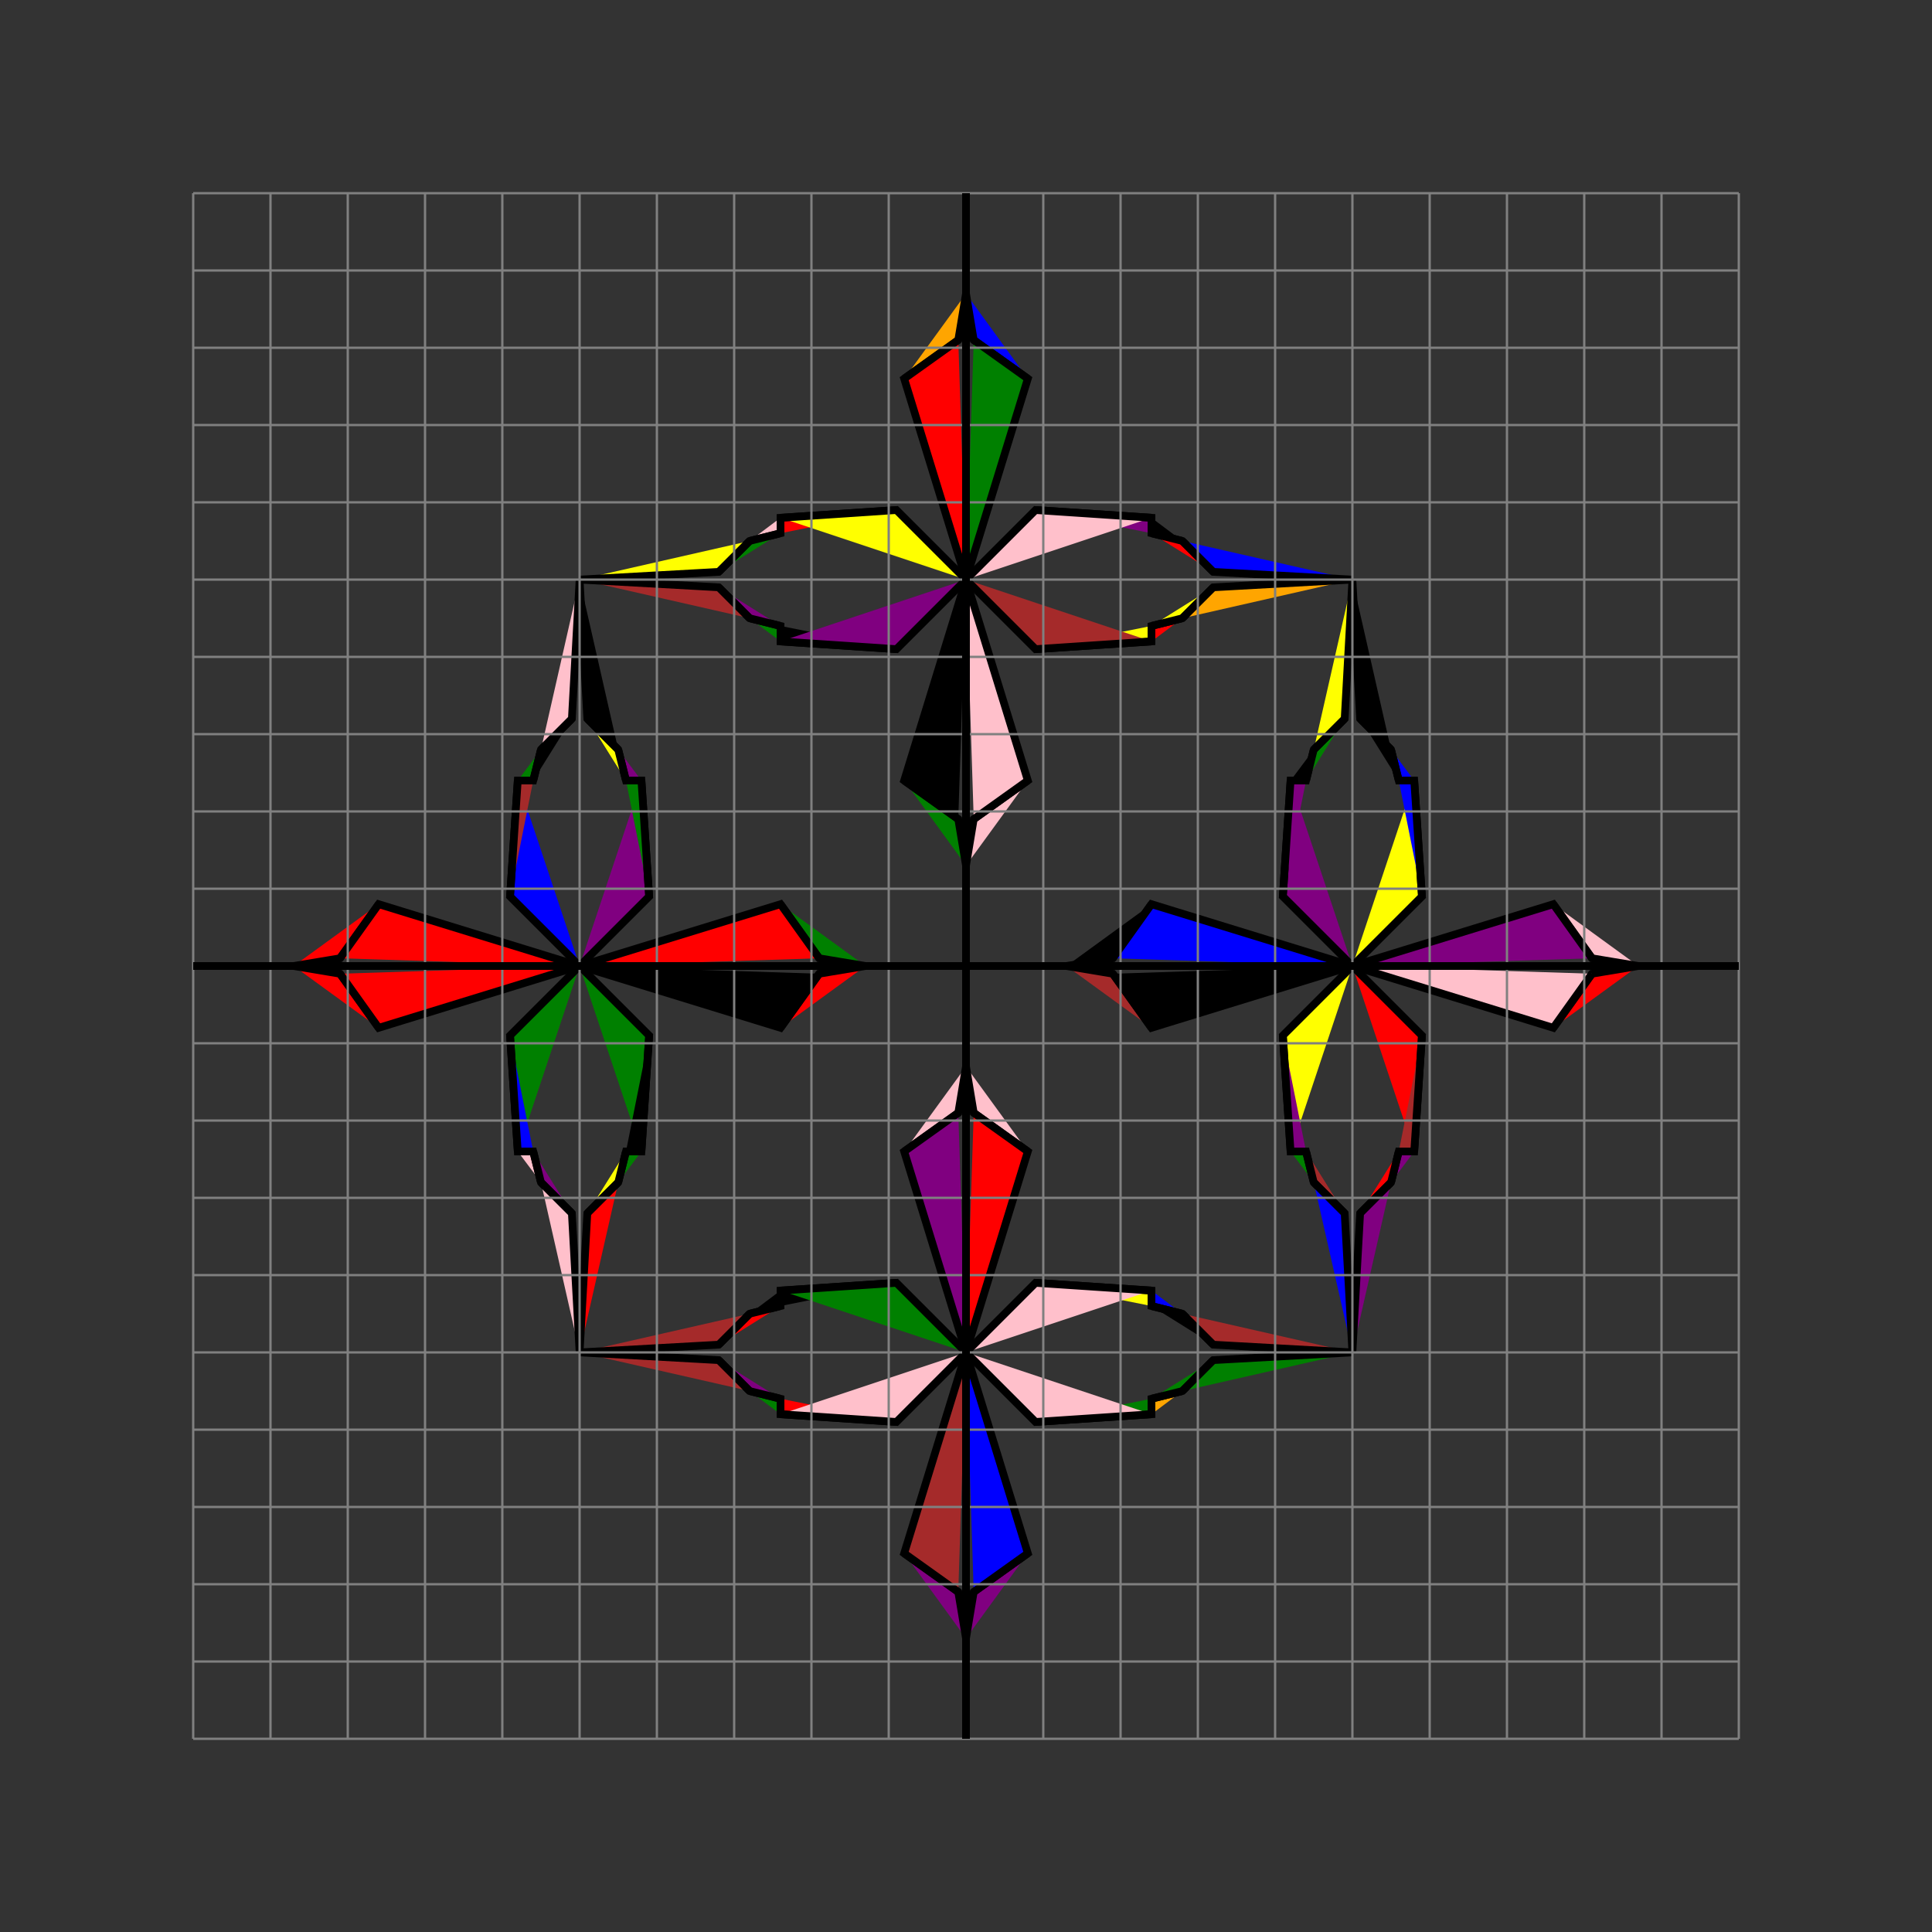 <?xml version="1.0" encoding="UTF-8"?>
<svg xmlns="http://www.w3.org/2000/svg" xmlns:xlink="http://www.w3.org/1999/xlink"
     width="250" height="250" viewBox="-125.0 -125.0 250 250">
<rect x="-125.0" y="-125.0" width="250" height="250" fill="#333333" stroke="none"/>
<defs>
</defs>
<path d="M13,0 L19,-1 L24,-8" fill="black" fill-opacity="1" stroke="black" />
<path d="M13,0 L19,1 L24,8" fill="brown" fill-opacity="1" stroke="black" />
<path d="M19,-1 L24,-8 L50,0" fill="blue" fill-opacity="1" stroke="black" />
<path d="M19,1 L24,8 L50,0" fill="black" fill-opacity="1" stroke="black" />
<path d="M9,-41 L24,-42 L24,-44" fill="yellow" fill-opacity="1" stroke="black" />
<path d="M24,-42 L24,-44 L28,-45" fill="red" fill-opacity="1" stroke="black" />
<path d="M9,41 L24,42 L24,44" fill="yellow" fill-opacity="1" stroke="black" />
<path d="M24,42 L24,44 L28,45" fill="blue" fill-opacity="1" stroke="black" />
<path d="M9,59 L24,58 L24,56" fill="green" fill-opacity="1" stroke="black" />
<path d="M24,58 L24,56 L28,55" fill="orange" fill-opacity="1" stroke="black" />
<path d="M9,-59 L24,-58 L24,-56" fill="purple" fill-opacity="1" stroke="black" />
<path d="M24,-58 L24,-56 L28,-55" fill="black" fill-opacity="1" stroke="black" />
<path d="M50,0 L41,-9 L42,-24" fill="purple" fill-opacity="1" stroke="black" />
<path d="M50,0 L41,9 L42,24" fill="yellow" fill-opacity="1" stroke="black" />
<path d="M41,-9 L42,-24 L44,-24" fill="purple" fill-opacity="1" stroke="black" />
<path d="M41,9 L42,24 L44,24" fill="purple" fill-opacity="1" stroke="black" />
<path d="M42,-24 L44,-24 L45,-28" fill="black" fill-opacity="1" stroke="black" />
<path d="M42,24 L44,24 L45,28" fill="green" fill-opacity="1" stroke="black" />
<path d="M44,-24 L45,-28 L49,-32" fill="green" fill-opacity="1" stroke="black" />
<path d="M44,24 L45,28 L49,32" fill="brown" fill-opacity="1" stroke="black" />
<path d="M45,-28 L49,-32 L50,-50" fill="yellow" fill-opacity="1" stroke="black" />
<path d="M45,28 L49,32 L50,50" fill="blue" fill-opacity="1" stroke="black" />
<path d="M-13,0 L-19,-1 L-24,-8" fill="green" fill-opacity="1" stroke="black" />
<path d="M-13,0 L-19,1 L-24,8" fill="red" fill-opacity="1" stroke="black" />
<path d="M-19,-1 L-24,-8 L-50,0" fill="red" fill-opacity="1" stroke="black" />
<path d="M-19,1 L-24,8 L-50,0" fill="black" fill-opacity="1" stroke="black" />
<path d="M-9,59 L-24,58 L-24,56" fill="red" fill-opacity="1" stroke="black" />
<path d="M-24,58 L-24,56 L-28,55" fill="green" fill-opacity="1" stroke="black" />
<path d="M-9,-41 L-24,-42 L-24,-44" fill="black" fill-opacity="1" stroke="black" />
<path d="M-24,-42 L-24,-44 L-28,-45" fill="green" fill-opacity="1" stroke="black" />
<path d="M-9,41 L-24,42 L-24,44" fill="black" fill-opacity="1" stroke="black" />
<path d="M-24,42 L-24,44 L-28,45" fill="black" fill-opacity="1" stroke="black" />
<path d="M-9,-59 L-24,-58 L-24,-56" fill="red" fill-opacity="1" stroke="black" />
<path d="M-24,-58 L-24,-56 L-28,-55" fill="pink" fill-opacity="1" stroke="black" />
<path d="M-50,0 L-41,-9 L-42,-24" fill="purple" fill-opacity="1" stroke="black" />
<path d="M-50,0 L-41,9 L-42,24" fill="green" fill-opacity="1" stroke="black" />
<path d="M-41,-9 L-42,-24 L-44,-24" fill="green" fill-opacity="1" stroke="black" />
<path d="M-41,9 L-42,24 L-44,24" fill="black" fill-opacity="1" stroke="black" />
<path d="M-42,-24 L-44,-24 L-45,-28" fill="purple" fill-opacity="1" stroke="black" />
<path d="M-42,24 L-44,24 L-45,28" fill="green" fill-opacity="1" stroke="black" />
<path d="M-44,-24 L-45,-28 L-49,-32" fill="yellow" fill-opacity="1" stroke="black" />
<path d="M-44,24 L-45,28 L-49,32" fill="yellow" fill-opacity="1" stroke="black" />
<path d="M-45,-28 L-49,-32 L-50,-50" fill="black" fill-opacity="1" stroke="black" />
<path d="M-45,28 L-49,32 L-50,50" fill="red" fill-opacity="1" stroke="black" />
<path d="M87,0 L81,1 L76,8" fill="red" fill-opacity="1" stroke="black" />
<path d="M87,0 L81,-1 L76,-8" fill="pink" fill-opacity="1" stroke="black" />
<path d="M81,1 L76,8 L50,0" fill="pink" fill-opacity="1" stroke="black" />
<path d="M81,-1 L76,-8 L50,0" fill="purple" fill-opacity="1" stroke="black" />
<path d="M50,0 L59,9 L58,24" fill="red" fill-opacity="1" stroke="black" />
<path d="M50,0 L59,-9 L58,-24" fill="yellow" fill-opacity="1" stroke="black" />
<path d="M59,9 L58,24 L56,24" fill="brown" fill-opacity="1" stroke="black" />
<path d="M59,-9 L58,-24 L56,-24" fill="blue" fill-opacity="1" stroke="black" />
<path d="M58,24 L56,24 L55,28" fill="purple" fill-opacity="1" stroke="black" />
<path d="M58,-24 L56,-24 L55,-28" fill="blue" fill-opacity="1" stroke="black" />
<path d="M56,24 L55,28 L51,32" fill="red" fill-opacity="1" stroke="black" />
<path d="M56,-24 L55,-28 L51,-32" fill="black" fill-opacity="1" stroke="black" />
<path d="M55,28 L51,32 L50,50" fill="purple" fill-opacity="1" stroke="black" />
<path d="M55,-28 L51,-32 L50,-50" fill="black" fill-opacity="1" stroke="black" />
<path d="M0,-13 L1,-19 L8,-24" fill="pink" fill-opacity="1" stroke="black" />
<path d="M0,13 L1,19 L8,24" fill="pink" fill-opacity="1" stroke="black" />
<path d="M0,87 L1,81 L8,76" fill="purple" fill-opacity="1" stroke="black" />
<path d="M0,-87 L1,-81 L8,-76" fill="blue" fill-opacity="1" stroke="black" />
<path d="M1,-19 L8,-24 L0,-50" fill="pink" fill-opacity="1" stroke="black" />
<path d="M1,19 L8,24 L0,50" fill="red" fill-opacity="1" stroke="black" />
<path d="M1,81 L8,76 L0,50" fill="blue" fill-opacity="1" stroke="black" />
<path d="M1,-81 L8,-76 L0,-50" fill="green" fill-opacity="1" stroke="black" />
<path d="M0,-50 L9,-41 L24,-42" fill="brown" fill-opacity="1" stroke="black" />
<path d="M0,50 L9,41 L24,42" fill="pink" fill-opacity="1" stroke="black" />
<path d="M0,50 L9,59 L24,58" fill="pink" fill-opacity="1" stroke="black" />
<path d="M0,-50 L9,-59 L24,-58" fill="pink" fill-opacity="1" stroke="black" />
<path d="M24,-44 L28,-45 L32,-49" fill="yellow" fill-opacity="1" stroke="black" />
<path d="M24,44 L28,45 L32,49" fill="black" fill-opacity="1" stroke="black" />
<path d="M24,56 L28,55 L32,51" fill="green" fill-opacity="1" stroke="black" />
<path d="M24,-56 L28,-55 L32,-51" fill="red" fill-opacity="1" stroke="black" />
<path d="M28,-45 L32,-49 L50,-50" fill="orange" fill-opacity="1" stroke="black" />
<path d="M28,45 L32,49 L50,50" fill="brown" fill-opacity="1" stroke="black" />
<path d="M28,55 L32,51 L50,50" fill="green" fill-opacity="1" stroke="black" />
<path d="M28,-55 L32,-51 L50,-50" fill="blue" fill-opacity="1" stroke="black" />
<path d="M0,87 L-1,81 L-8,76" fill="purple" fill-opacity="1" stroke="black" />
<path d="M0,-13 L-1,-19 L-8,-24" fill="green" fill-opacity="1" stroke="black" />
<path d="M0,13 L-1,19 L-8,24" fill="pink" fill-opacity="1" stroke="black" />
<path d="M0,-87 L-1,-81 L-8,-76" fill="orange" fill-opacity="1" stroke="black" />
<path d="M-1,81 L-8,76 L0,50" fill="brown" fill-opacity="1" stroke="black" />
<path d="M-1,-19 L-8,-24 L0,-50" fill="black" fill-opacity="1" stroke="black" />
<path d="M-1,19 L-8,24 L0,50" fill="purple" fill-opacity="1" stroke="black" />
<path d="M-1,-81 L-8,-76 L0,-50" fill="red" fill-opacity="1" stroke="black" />
<path d="M0,50 L-9,59 L-24,58" fill="pink" fill-opacity="1" stroke="black" />
<path d="M0,-50 L-9,-41 L-24,-42" fill="purple" fill-opacity="1" stroke="black" />
<path d="M0,50 L-9,41 L-24,42" fill="green" fill-opacity="1" stroke="black" />
<path d="M0,-50 L-9,-59 L-24,-58" fill="yellow" fill-opacity="1" stroke="black" />
<path d="M-24,56 L-28,55 L-32,51" fill="purple" fill-opacity="1" stroke="black" />
<path d="M-24,-44 L-28,-45 L-32,-49" fill="purple" fill-opacity="1" stroke="black" />
<path d="M-24,44 L-28,45 L-32,49" fill="red" fill-opacity="1" stroke="black" />
<path d="M-24,-56 L-28,-55 L-32,-51" fill="green" fill-opacity="1" stroke="black" />
<path d="M-28,55 L-32,51 L-50,50" fill="brown" fill-opacity="1" stroke="black" />
<path d="M-28,-45 L-32,-49 L-50,-50" fill="brown" fill-opacity="1" stroke="black" />
<path d="M-28,45 L-32,49 L-50,50" fill="brown" fill-opacity="1" stroke="black" />
<path d="M-28,-55 L-32,-51 L-50,-50" fill="yellow" fill-opacity="1" stroke="black" />
<path d="M-87,0 L-81,-1 L-76,-8" fill="red" fill-opacity="1" stroke="black" />
<path d="M-87,0 L-81,1 L-76,8" fill="red" fill-opacity="1" stroke="black" />
<path d="M-81,-1 L-76,-8 L-50,0" fill="red" fill-opacity="1" stroke="black" />
<path d="M-81,1 L-76,8 L-50,0" fill="red" fill-opacity="1" stroke="black" />
<path d="M-50,0 L-59,-9 L-58,-24" fill="blue" fill-opacity="1" stroke="black" />
<path d="M-50,0 L-59,9 L-58,24" fill="green" fill-opacity="1" stroke="black" />
<path d="M-59,-9 L-58,-24 L-56,-24" fill="brown" fill-opacity="1" stroke="black" />
<path d="M-59,9 L-58,24 L-56,24" fill="blue" fill-opacity="1" stroke="black" />
<path d="M-58,-24 L-56,-24 L-55,-28" fill="green" fill-opacity="1" stroke="black" />
<path d="M-58,24 L-56,24 L-55,28" fill="pink" fill-opacity="1" stroke="black" />
<path d="M-56,-24 L-55,-28 L-51,-32" fill="black" fill-opacity="1" stroke="black" />
<path d="M-56,24 L-55,28 L-51,32" fill="purple" fill-opacity="1" stroke="black" />
<path d="M-55,-28 L-51,-32 L-50,-50" fill="pink" fill-opacity="1" stroke="black" />
<path d="M-55,28 L-51,32 L-50,50" fill="pink" fill-opacity="1" stroke="black" />
<path d="M-100,100 L-100,-100" stroke="grey" stroke-width="0.3" fill="none" />
<path d="M-100,100 L100,100" stroke="grey" stroke-width="0.3" fill="none" />
<path d="M-90,100 L-90,-100" stroke="grey" stroke-width="0.3" fill="none" />
<path d="M-100,90 L100,90" stroke="grey" stroke-width="0.3" fill="none" />
<path d="M-80,100 L-80,-100" stroke="grey" stroke-width="0.3" fill="none" />
<path d="M-100,80 L100,80" stroke="grey" stroke-width="0.3" fill="none" />
<path d="M-70,100 L-70,-100" stroke="grey" stroke-width="0.3" fill="none" />
<path d="M-100,70 L100,70" stroke="grey" stroke-width="0.3" fill="none" />
<path d="M-60,100 L-60,-100" stroke="grey" stroke-width="0.3" fill="none" />
<path d="M-100,60 L100,60" stroke="grey" stroke-width="0.3" fill="none" />
<path d="M-50,100 L-50,-100" stroke="grey" stroke-width="0.3" fill="none" />
<path d="M-100,50 L100,50" stroke="grey" stroke-width="0.3" fill="none" />
<path d="M-40,100 L-40,-100" stroke="grey" stroke-width="0.3" fill="none" />
<path d="M-100,40 L100,40" stroke="grey" stroke-width="0.3" fill="none" />
<path d="M-30,100 L-30,-100" stroke="grey" stroke-width="0.3" fill="none" />
<path d="M-100,30 L100,30" stroke="grey" stroke-width="0.3" fill="none" />
<path d="M-20,100 L-20,-100" stroke="grey" stroke-width="0.3" fill="none" />
<path d="M-100,20 L100,20" stroke="grey" stroke-width="0.3" fill="none" />
<path d="M-10,100 L-10,-100" stroke="grey" stroke-width="0.3" fill="none" />
<path d="M-100,10 L100,10" stroke="grey" stroke-width="0.3" fill="none" />
<path d="M0,100 L0,-100" stroke="grey" stroke-width="0.3" fill="none" />
<path d="M-100,0 L100,0" stroke="grey" stroke-width="0.3" fill="none" />
<path d="M10,100 L10,-100" stroke="grey" stroke-width="0.3" fill="none" />
<path d="M-100,-10 L100,-10" stroke="grey" stroke-width="0.3" fill="none" />
<path d="M20,100 L20,-100" stroke="grey" stroke-width="0.3" fill="none" />
<path d="M-100,-20 L100,-20" stroke="grey" stroke-width="0.3" fill="none" />
<path d="M30,100 L30,-100" stroke="grey" stroke-width="0.3" fill="none" />
<path d="M-100,-30 L100,-30" stroke="grey" stroke-width="0.3" fill="none" />
<path d="M40,100 L40,-100" stroke="grey" stroke-width="0.3" fill="none" />
<path d="M-100,-40 L100,-40" stroke="grey" stroke-width="0.3" fill="none" />
<path d="M50,100 L50,-100" stroke="grey" stroke-width="0.3" fill="none" />
<path d="M-100,-50 L100,-50" stroke="grey" stroke-width="0.3" fill="none" />
<path d="M60,100 L60,-100" stroke="grey" stroke-width="0.3" fill="none" />
<path d="M-100,-60 L100,-60" stroke="grey" stroke-width="0.3" fill="none" />
<path d="M70,100 L70,-100" stroke="grey" stroke-width="0.3" fill="none" />
<path d="M-100,-70 L100,-70" stroke="grey" stroke-width="0.3" fill="none" />
<path d="M80,100 L80,-100" stroke="grey" stroke-width="0.3" fill="none" />
<path d="M-100,-80 L100,-80" stroke="grey" stroke-width="0.3" fill="none" />
<path d="M90,100 L90,-100" stroke="grey" stroke-width="0.3" fill="none" />
<path d="M-100,-90 L100,-90" stroke="grey" stroke-width="0.3" fill="none" />
<path d="M100,100 L100,-100" stroke="grey" stroke-width="0.3" fill="none" />
<path d="M-100,-100 L100,-100" stroke="grey" stroke-width="0.3" fill="none" />
<path d="M-100,0 L100,0" stroke="black" stroke-width="1" fill="none" />
<path d="M0,100 L0,-100" stroke="black" stroke-width="1" fill="none" />
</svg>